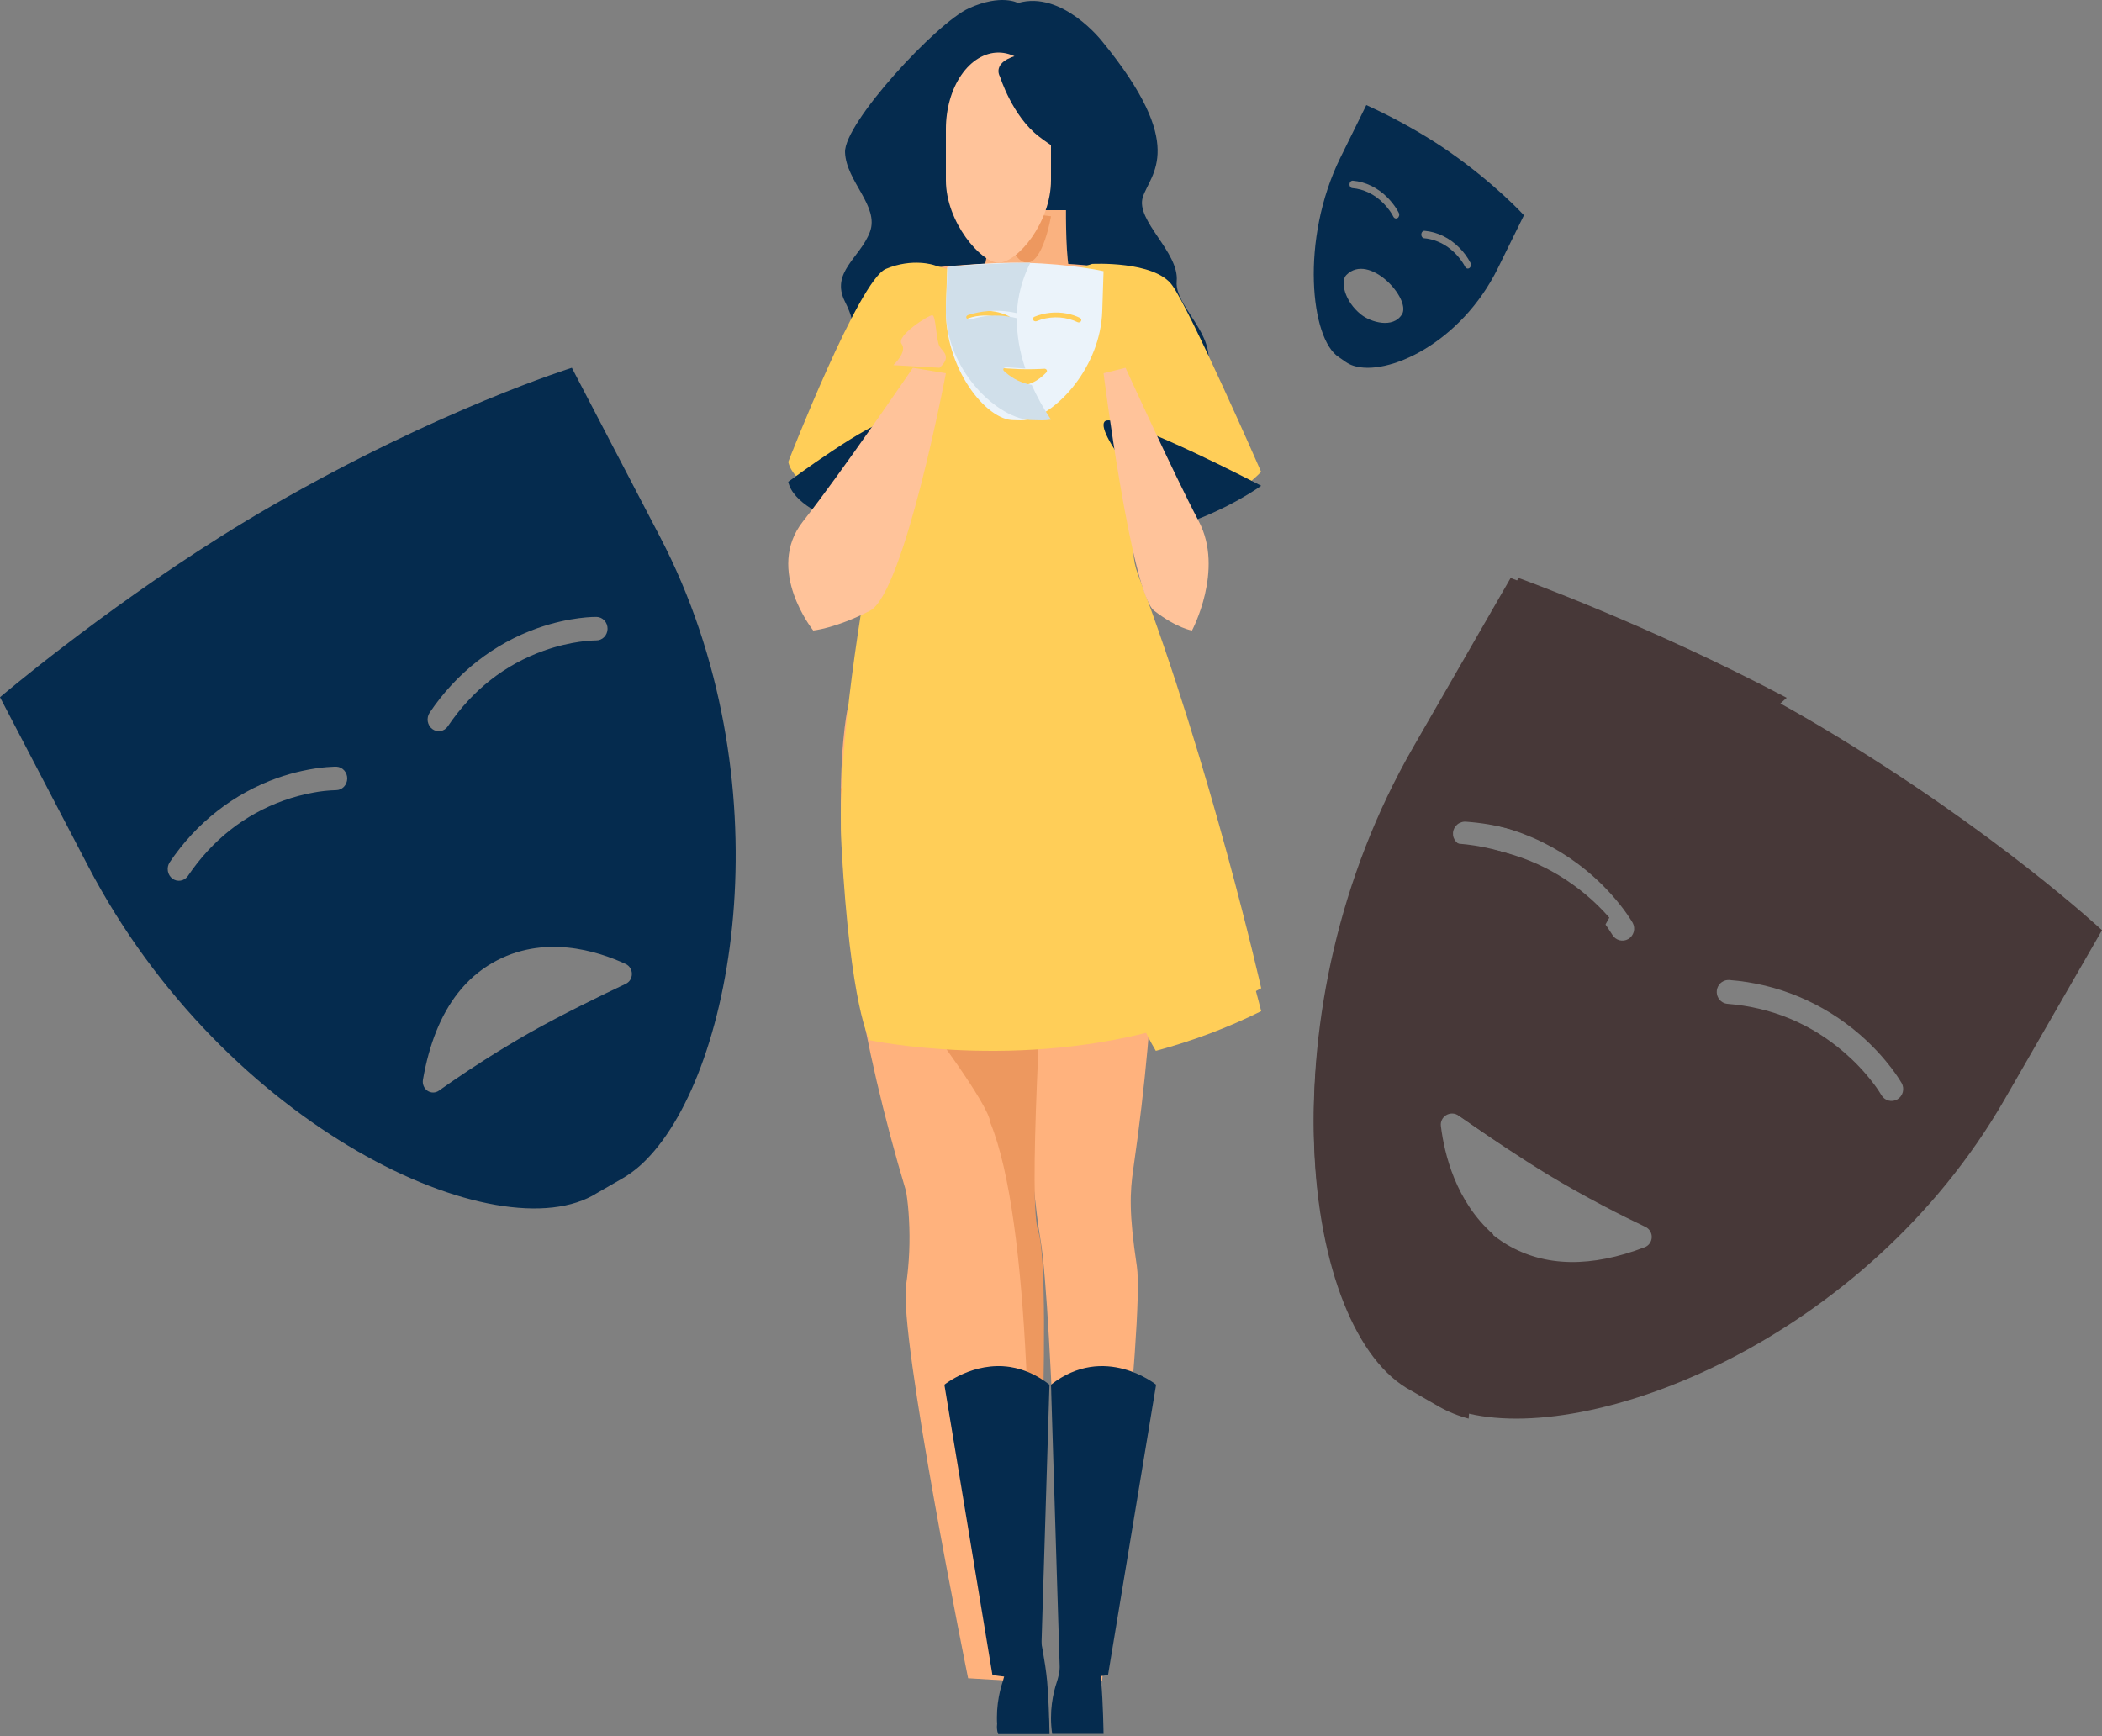 <svg width="69" height="57" viewBox="0 0 69 57" fill="none" xmlns="http://www.w3.org/2000/svg">
<rect x="0" y="0" width="69" height="57" fill="#808080" stroke="none"/>
<path d="M21.664 17.622L18.772 12.075C18.772 12.075 14.455 13.415 8.927 16.602C8.364 16.926 7.808 17.262 7.267 17.602C3.24 20.133 0 22.89 0 22.89L2.894 28.438C7.382 37.047 16.395 41.193 19.597 39.169L20.439 38.684C20.721 38.518 20.98 38.315 21.21 38.078C24.154 35.107 25.803 25.562 21.664 17.622ZM14.104 23.397C14.974 22.099 16.215 21.127 17.646 20.622C18.73 20.241 19.55 20.253 19.584 20.254C19.681 20.256 19.774 20.298 19.841 20.372C19.909 20.445 19.945 20.544 19.944 20.646C19.942 20.749 19.902 20.846 19.831 20.917C19.762 20.988 19.668 21.026 19.57 21.025H19.562C19.477 21.025 18.765 21.037 17.851 21.363C16.564 21.823 15.505 22.657 14.702 23.843C14.674 23.885 14.639 23.92 14.598 23.947C14.557 23.974 14.512 23.992 14.464 24C14.417 24.009 14.368 24.007 14.321 23.996C14.274 23.984 14.23 23.963 14.191 23.934C14.151 23.905 14.118 23.868 14.092 23.825C14.067 23.782 14.05 23.734 14.041 23.684C14.034 23.634 14.035 23.583 14.046 23.534C14.056 23.485 14.076 23.438 14.104 23.397ZM9.316 26.28C8.029 26.74 6.969 27.575 6.166 28.761C6.109 28.842 6.023 28.896 5.929 28.911C5.834 28.927 5.737 28.903 5.659 28.845C5.581 28.786 5.528 28.698 5.511 28.599C5.494 28.5 5.514 28.397 5.568 28.314C6.438 27.016 7.679 26.044 9.111 25.54C9.371 25.448 9.636 25.372 9.904 25.313C10.572 25.164 11.024 25.171 11.048 25.171C11.143 25.176 11.233 25.22 11.299 25.293C11.364 25.366 11.4 25.463 11.398 25.564C11.396 25.664 11.357 25.76 11.289 25.831C11.221 25.901 11.13 25.941 11.034 25.942H11.03C10.779 25.948 10.529 25.975 10.283 26.022C9.954 26.082 9.631 26.168 9.316 26.28ZM14.406 35.808C14.351 35.847 14.286 35.868 14.219 35.868C14.152 35.868 14.087 35.848 14.031 35.81C13.975 35.771 13.932 35.716 13.906 35.652C13.879 35.587 13.872 35.516 13.884 35.447C14.086 34.278 14.468 33.32 15.033 32.6C15.347 32.197 15.731 31.862 16.165 31.612C17.835 30.652 19.616 31.22 20.542 31.65C20.601 31.678 20.652 31.724 20.688 31.781C20.723 31.839 20.742 31.906 20.742 31.975C20.742 32.043 20.723 32.11 20.688 32.168C20.652 32.226 20.601 32.271 20.542 32.299C19.769 32.664 18.442 33.308 17.366 33.917C17.136 34.048 16.913 34.179 16.696 34.31C15.743 34.88 14.931 35.435 14.406 35.808Z" fill="#052B4E"/>
<path d="M59.801 23.877C59.219 23.53 58.631 23.196 58.047 22.878C53.701 20.506 49.588 18.975 49.588 18.975L46.392 24.526C41.43 33.139 42.741 43.571 46.206 45.451L47.078 45.97C47.372 46.141 47.687 46.272 48.014 46.36C52.152 47.51 61.229 44.036 65.804 36.092L69 30.54C69 30.54 65.52 27.285 59.801 23.877ZM47.527 27.276C47.535 27.172 47.583 27.076 47.661 27.008C47.739 26.941 47.839 26.907 47.941 26.915C49.82 27.057 51.577 27.918 52.857 29.324C53.345 29.86 53.582 30.276 53.596 30.3C53.644 30.39 53.656 30.496 53.629 30.595C53.601 30.694 53.537 30.778 53.45 30.829C53.362 30.88 53.258 30.894 53.161 30.868C53.063 30.843 52.979 30.779 52.927 30.691C52.835 30.539 52.734 30.393 52.624 30.254C52.573 30.188 52.516 30.116 52.45 30.041C52.222 29.772 51.974 29.521 51.708 29.291C50.618 28.351 49.331 27.815 47.88 27.698C47.83 27.694 47.781 27.68 47.736 27.657C47.69 27.633 47.65 27.601 47.617 27.562C47.584 27.523 47.559 27.477 47.544 27.428C47.528 27.38 47.522 27.328 47.526 27.277L47.527 27.276ZM53.987 40.948C52.248 41.614 50.718 41.605 49.466 40.86C49.225 40.716 48.998 40.547 48.788 40.358C47.608 39.286 47.246 37.744 47.136 36.825C47.127 36.756 47.139 36.686 47.169 36.623C47.2 36.56 47.247 36.508 47.306 36.472C47.365 36.436 47.432 36.419 47.501 36.421C47.57 36.423 47.636 36.446 47.692 36.486C48.129 36.797 48.751 37.231 49.419 37.675C49.874 37.977 50.348 38.282 50.795 38.554C52.065 39.323 53.275 39.929 54.015 40.281C54.078 40.311 54.132 40.36 54.168 40.421C54.205 40.482 54.223 40.553 54.22 40.624C54.217 40.696 54.193 40.764 54.151 40.822C54.11 40.88 54.053 40.924 53.987 40.948ZM62.28 36.094C62.191 36.145 62.087 36.158 61.989 36.131C61.891 36.104 61.807 36.039 61.756 35.949C61.665 35.797 61.563 35.651 61.453 35.512C61.18 35.161 60.873 34.839 60.537 34.55C59.447 33.609 58.16 33.074 56.709 32.956C56.651 32.952 56.594 32.934 56.544 32.904C56.469 32.859 56.411 32.79 56.379 32.707C56.348 32.624 56.345 32.533 56.371 32.448C56.397 32.364 56.451 32.29 56.523 32.241C56.596 32.191 56.682 32.168 56.77 32.175C58.352 32.295 59.856 32.925 61.062 33.975C61.974 34.769 62.406 35.528 62.424 35.559C62.475 35.65 62.488 35.757 62.461 35.857C62.434 35.957 62.368 36.043 62.28 36.094Z" fill="#473838"/>
<path d="M58.65 22.909C56.409 24.876 54.643 27.098 53.25 29.405C51.919 27.988 50.092 27.121 48.137 26.978C48.084 26.972 48.03 26.977 47.979 26.993C47.928 27.008 47.88 27.033 47.839 27.067C47.798 27.101 47.764 27.142 47.739 27.189C47.715 27.236 47.7 27.287 47.696 27.34C47.692 27.392 47.698 27.445 47.715 27.495C47.732 27.545 47.759 27.591 47.794 27.631C47.829 27.671 47.872 27.703 47.92 27.726C47.968 27.749 48.021 27.763 48.074 27.766C49.583 27.883 50.923 28.423 52.056 29.371C52.333 29.603 52.591 29.855 52.827 30.127C51.375 32.688 50.37 35.33 49.673 37.822C48.978 37.375 48.329 36.934 47.877 36.624C47.818 36.583 47.749 36.561 47.678 36.558C47.606 36.556 47.536 36.574 47.475 36.61C47.413 36.646 47.364 36.699 47.333 36.762C47.301 36.825 47.289 36.896 47.298 36.966C47.412 37.892 47.789 39.446 49.017 40.526C48.606 42.521 48.336 44.543 48.21 46.575C47.87 46.486 47.542 46.354 47.237 46.182L46.329 45.659C42.725 43.764 41.362 33.251 46.523 24.569L49.848 18.975C49.848 18.975 54.129 20.518 58.65 22.909Z" fill="#473838"/>
<path d="M47.572 4.982C47.417 4.874 47.26 4.768 47.105 4.67C46.376 4.207 45.622 3.8 44.85 3.45L43.996 5.183C42.673 7.876 43.023 11.136 43.947 11.724L44.179 11.886C44.257 11.939 44.341 11.98 44.428 12.008C45.532 12.367 47.953 11.28 49.173 8.798L50.025 7.067C50.025 7.067 49.097 6.047 47.572 4.982ZM44.299 6.044C44.301 6.012 44.314 5.982 44.335 5.961C44.355 5.94 44.382 5.929 44.409 5.932C44.831 5.969 45.232 6.166 45.554 6.494C45.612 6.554 45.668 6.617 45.72 6.685C45.794 6.778 45.861 6.88 45.917 6.989C45.924 7.003 45.928 7.019 45.93 7.035C45.931 7.051 45.931 7.067 45.927 7.083C45.923 7.098 45.917 7.113 45.909 7.126C45.901 7.139 45.89 7.149 45.879 7.157C45.867 7.165 45.854 7.17 45.84 7.173C45.827 7.175 45.813 7.173 45.8 7.169C45.787 7.165 45.775 7.158 45.764 7.148C45.753 7.138 45.744 7.125 45.737 7.111C45.713 7.064 45.686 7.018 45.657 6.975C45.643 6.954 45.628 6.932 45.611 6.908C45.55 6.824 45.484 6.746 45.413 6.674C45.126 6.382 44.768 6.207 44.392 6.176C44.376 6.175 44.361 6.169 44.348 6.16C44.332 6.148 44.318 6.131 44.31 6.11C44.301 6.09 44.297 6.067 44.299 6.044ZM46.022 10.318C45.732 10.796 44.996 10.582 44.675 10.324C44.134 9.892 43.99 9.236 44.195 9.029C44.94 8.278 46.329 9.81 46.022 10.32L46.022 10.318ZM48.234 8.8C48.21 8.817 48.182 8.821 48.156 8.813C48.13 8.805 48.107 8.785 48.093 8.758C48.069 8.71 48.042 8.664 48.013 8.621C47.86 8.39 47.668 8.2 47.451 8.063C47.233 7.925 46.993 7.843 46.748 7.822C46.721 7.819 46.696 7.803 46.679 7.778C46.662 7.754 46.654 7.722 46.656 7.69C46.658 7.658 46.67 7.629 46.691 7.608C46.711 7.587 46.737 7.576 46.764 7.578C47.185 7.615 47.586 7.81 47.908 8.137C48.05 8.278 48.173 8.445 48.271 8.632C48.278 8.646 48.282 8.662 48.284 8.678C48.286 8.694 48.285 8.71 48.282 8.726C48.278 8.741 48.272 8.756 48.264 8.769C48.255 8.782 48.245 8.792 48.233 8.8H48.234Z" fill="#052B4E"/>
<path d="M34.048 28.788C33.714 33.871 33.355 40.287 33.654 41.155C34.048 42.291 33.474 55.2 33.474 55.2L31.779 55.098C31.779 55.098 29.495 43.848 29.745 42.181C29.848 41.466 29.879 40.743 29.838 40.022C29.823 39.72 29.792 39.419 29.745 39.121C28.199 33.961 27.716 30.01 27.62 27.348C27.523 24.686 27.814 23.311 27.814 23.311L34.5 22.425C34.5 22.425 34.279 25.29 34.048 28.788Z" fill="#FFB27D"/>
<path d="M37.325 20.7C37.325 20.7 38.809 27.266 37.203 38.364C37.089 39.152 37.056 39.836 37.318 41.57C37.579 43.304 36.174 55.2 36.174 55.2H34.862C34.862 55.2 34.553 42.99 34.152 40.682C33.571 37.34 32.775 21.1 32.775 21.1L37.325 20.7Z" fill="#FFB27D"/>
<path d="M34.5 27.392C34.142 32.744 33.765 39.496 34.078 40.413C34.606 41.961 33.884 55.2 33.884 55.2L33.748 55.093C33.908 48.816 33.834 40.085 32.506 36.851C32.472 36.268 30.37 33.493 30.37 33.493C28.711 28.06 27.704 28.678 27.6 25.875H34.499L34.5 27.392Z" fill="#ED985F"/>
<path d="M33.417 0.098C33.417 0.098 32.873 -0.211 31.808 0.269C30.742 0.749 27.703 4.042 27.739 5C27.774 5.958 28.875 6.769 28.555 7.617C28.236 8.464 27.252 8.94 27.738 9.906C28.665 11.749 26.803 11.121 28.04 13.595C28.376 14.266 38.967 13.119 39.345 12.638C40.414 11.271 38.537 10.184 38.626 9.232C38.715 8.28 37.266 7.245 37.514 6.471C37.762 5.697 39.008 4.81 36.175 1.352C36.174 1.352 34.871 -0.325 33.417 0.098Z" fill="#052B4E"/>
<path d="M32.481 6.9C32.481 6.9 32.527 9.012 32.024 9.266C31.716 9.42 31.387 9.517 31.05 9.554C31.05 9.554 33.927 11.345 36.225 9.554C36.225 9.554 35.312 9.332 35.145 8.996C34.977 8.659 34.992 6.9 34.992 6.9H32.481Z" fill="#FAB280"/>
<path d="M32.775 6.9C32.775 6.9 33.121 8.564 33.679 8.623C34.237 8.682 34.5 7.1 34.5 7.1L32.775 6.9Z" fill="#ED985F"/>
<path d="M32.775 8.625C32.205 8.625 31.05 7.294 31.05 5.916V4.232C31.051 3.568 31.233 2.931 31.557 2.461C31.88 1.992 32.318 1.727 32.775 1.725C33.232 1.727 33.67 1.992 33.993 2.461C34.317 2.931 34.499 3.568 34.5 4.232V5.915C34.5 7.294 33.407 8.625 32.775 8.625Z" fill="#FFC39A"/>
<path d="M30.217 8.836C30.217 8.836 33.993 8.323 37.008 8.897C37.008 8.897 37.231 12.976 36.725 17.266C36.646 17.936 37.95 21.447 37.95 21.447C37.682 21.973 31.402 23.357 29.33 21.447C29.33 21.447 29.173 21.616 30.618 17.541C31.022 16.399 28.58 9.101 30.217 8.836Z" fill="#FFB27D"/>
<path d="M41.4 32.444C40.458 32.962 39.459 33.38 38.42 33.69C33.449 35.188 28.548 34.15 28.548 34.15C28.548 34.15 27.918 33.116 27.622 27.755C27.327 22.394 30.073 10.99 30.073 10.99L37.035 10.35C37.035 10.35 37.888 13.507 37.589 15.175C37.289 16.842 37.017 17.967 37.344 18.827C39.766 25.205 41.4 32.444 41.4 32.444Z" fill="#FFCE58"/>
<path d="M34.45 56.925H32.764C32.655 56.185 32.796 55.561 32.92 55.192C33.045 54.822 33.154 53.818 33.154 53.818C33.48 53.294 33.893 53.497 34.057 53.611C34.102 53.642 34.129 53.666 34.129 53.666C34.134 53.692 34.311 54.537 34.373 55.193C34.423 55.733 34.443 56.535 34.449 56.822C34.449 56.887 34.45 56.925 34.45 56.925Z" fill="#052B4E"/>
<path d="M41.4 15.49C41.4 15.49 40.612 16.313 39.478 16.834C38.854 17.122 38.127 17.315 37.367 17.23C35.228 16.989 29.056 16.989 29.056 16.989C29.056 16.989 28.691 16.906 28.207 16.749C27.323 16.461 26.046 15.921 25.875 15.165C25.899 15.102 28.199 9.198 29.079 8.829C29.959 8.459 30.665 8.705 30.665 8.705C30.665 8.705 33.104 9.59 35.852 8.664C35.852 8.664 37.884 8.556 38.473 9.359C39.063 10.162 41.373 15.431 41.398 15.493L41.4 15.49Z" fill="#FFCE58"/>
<path d="M41.4 33.198C40.307 33.74 39.147 34.176 37.941 34.5C35.045 29.701 36.691 18.975 36.691 18.975C39.504 25.636 41.4 33.198 41.4 33.198Z" fill="#FFCE58"/>
<path d="M34.45 45.461L34.161 54.846L34.15 55.2L34.034 55.185L32.578 54.994L31 45.46C31 45.46 31.949 44.693 33.16 44.879C33.62 44.952 34.06 45.151 34.45 45.461Z" fill="#052B4E"/>
<path d="M37.95 45.46C37.95 45.46 36.253 44.087 34.5 45.46L34.8 55.2L36.372 54.994L37.95 45.46Z" fill="#052B4E"/>
<path d="M33.667 8.629C33.513 8.625 33.36 8.624 33.208 8.625C32.5 8.634 31.794 8.682 31.094 8.771L31.052 10.069C30.989 12.085 32.377 13.802 33.273 13.794L33.504 13.8C33.581 13.801 33.658 13.793 33.733 13.776C34.685 13.571 36.126 12.059 36.183 10.202L36.225 8.903C36.225 8.903 35.179 8.667 33.667 8.629ZM31.578 10.444C31.568 10.425 31.567 10.403 31.576 10.383C31.584 10.364 31.601 10.348 31.622 10.339C31.951 10.204 32.32 10.167 32.675 10.234C32.739 10.246 32.802 10.261 32.865 10.28C32.953 10.305 33.038 10.339 33.118 10.38C33.138 10.391 33.152 10.408 33.158 10.428C33.163 10.449 33.159 10.47 33.147 10.488C33.135 10.506 33.116 10.519 33.093 10.524C33.07 10.529 33.046 10.526 33.026 10.515C32.992 10.497 32.956 10.481 32.919 10.467C32.901 10.46 32.882 10.454 32.861 10.447C32.786 10.421 32.71 10.402 32.632 10.387C32.316 10.328 31.987 10.362 31.694 10.484C31.682 10.489 31.669 10.491 31.655 10.491C31.639 10.49 31.623 10.485 31.61 10.477C31.596 10.469 31.585 10.457 31.579 10.444H31.578ZM34.348 12.226C34.072 12.516 33.763 12.666 33.434 12.658C33.37 12.656 33.307 12.649 33.245 12.636C32.893 12.56 32.654 12.325 32.534 12.174C32.525 12.162 32.52 12.149 32.519 12.135C32.518 12.12 32.522 12.107 32.53 12.094C32.538 12.082 32.549 12.072 32.563 12.066C32.577 12.06 32.593 12.057 32.608 12.059C32.729 12.07 32.901 12.086 33.083 12.098C33.208 12.107 33.333 12.114 33.452 12.118C33.79 12.129 34.097 12.118 34.283 12.106C34.299 12.105 34.315 12.108 34.328 12.116C34.342 12.123 34.353 12.134 34.36 12.147C34.367 12.159 34.369 12.174 34.367 12.188C34.365 12.202 34.358 12.216 34.348 12.226ZM35.483 10.547C35.471 10.565 35.452 10.578 35.429 10.583C35.406 10.588 35.382 10.584 35.362 10.573C35.328 10.556 35.291 10.54 35.255 10.526C35.06 10.452 34.851 10.415 34.64 10.418C34.429 10.421 34.221 10.463 34.03 10.543C34.019 10.547 34.008 10.549 33.996 10.549C33.985 10.55 33.973 10.548 33.962 10.544C33.941 10.537 33.923 10.522 33.913 10.503C33.904 10.483 33.903 10.462 33.911 10.442C33.92 10.422 33.936 10.407 33.958 10.398C34.287 10.263 34.656 10.226 35.011 10.292C35.166 10.32 35.316 10.369 35.454 10.438C35.474 10.45 35.487 10.467 35.493 10.488C35.498 10.508 35.494 10.529 35.482 10.547H35.483Z" fill="#EBF3FA"/>
<path d="M33.821 8.625C33.554 9.158 33.405 9.717 33.381 10.281C33.3 10.263 33.219 10.247 33.136 10.235C32.68 10.168 32.206 10.205 31.782 10.341C31.76 10.348 31.741 10.361 31.73 10.377C31.718 10.392 31.715 10.41 31.72 10.428C31.725 10.445 31.738 10.461 31.757 10.472C31.776 10.484 31.8 10.491 31.826 10.491C31.843 10.492 31.86 10.489 31.875 10.485C32.253 10.362 32.676 10.328 33.083 10.388C33.183 10.402 33.282 10.421 33.378 10.447C33.377 11.004 33.471 11.558 33.658 12.099C33.425 12.086 33.203 12.071 33.049 12.059C33.029 12.058 33.008 12.06 32.99 12.067C32.972 12.073 32.958 12.083 32.947 12.095C32.937 12.107 32.932 12.121 32.934 12.136C32.934 12.149 32.941 12.163 32.953 12.175C33.109 12.325 33.416 12.563 33.867 12.637C34.04 13.026 34.251 13.407 34.5 13.776C34.404 13.793 34.304 13.801 34.205 13.8L33.909 13.794C32.757 13.804 30.972 12.086 31.053 10.068L31.106 8.769C32.006 8.681 32.913 8.633 33.821 8.625Z" fill="#D0DFEA"/>
<path d="M29.325 11.988C29.325 11.988 29.795 11.55 29.596 11.292C29.397 11.034 30.487 10.336 30.606 10.35C30.725 10.364 30.728 11.173 30.842 11.373C30.939 11.541 31.257 11.704 30.842 12.075L29.325 11.988Z" fill="#FFC39A"/>
<path d="M27.806 17.25C27.075 16.989 26.017 16.501 25.875 15.817C25.917 15.786 28.593 13.805 29.223 13.8C29.677 13.796 28.51 15.997 27.806 17.25Z" fill="#052B4E"/>
<path d="M31.05 12.254C31.05 12.254 29.684 19.473 28.556 20.052C27.427 20.631 26.695 20.7 26.695 20.7C26.695 20.7 25.1 18.712 26.359 17.117C27.619 15.522 29.966 12.075 29.966 12.075L31.05 12.254Z" fill="#FFC39A"/>
<path d="M41.4 15.948C41.4 15.948 40.308 16.745 38.736 17.25C37.417 16.082 35.689 13.783 36.384 13.8C37.334 13.825 41.337 15.915 41.399 15.948L41.4 15.948Z" fill="#052B4E"/>
<path d="M36.225 12.253C36.225 12.253 37.135 19.473 37.888 20.052C38.64 20.631 39.128 20.7 39.128 20.7C39.128 20.7 40.192 18.712 39.352 17.117C38.512 15.521 36.947 12.075 36.947 12.075L36.225 12.253Z" fill="#FFC39A"/>
<path d="M32.827 2.518C32.827 2.518 33.226 3.809 34.108 4.485C34.991 5.161 35.328 5.125 35.328 5.125C35.328 5.125 34.973 4.497 34.955 4.075C34.955 4.075 35.306 5.451 36.041 5.125C36.777 4.799 35.156 1.535 33.797 1.734C32.438 1.932 32.827 2.518 32.827 2.518Z" fill="#052B4E"/>
<path d="M34.45 56.925H32.769C32.506 56.275 33.498 55.672 33.679 54.914C33.712 54.746 33.731 54.575 33.736 54.404C33.742 54.294 33.745 54.172 33.748 54.039C33.775 52.671 33.651 50.191 33.678 48.145C33.713 45.572 32.82 44.888 32.771 44.85C33.279 44.917 33.766 45.101 34.196 45.388L33.877 54.088C33.887 54.111 34.204 54.871 34.315 55.46C34.404 55.946 34.44 56.669 34.45 56.925Z" fill="#052B4E"/>
<path d="M34.941 53.763C34.941 53.763 34.82 54.845 34.695 55.21C34.571 55.576 34.43 56.193 34.539 56.925H36.225C36.225 56.925 36.21 55.869 36.147 55.21C36.084 54.551 35.923 53.788 35.923 53.788C35.923 53.788 35.357 53.101 34.941 53.763Z" fill="#052B4E"/>
</svg>
